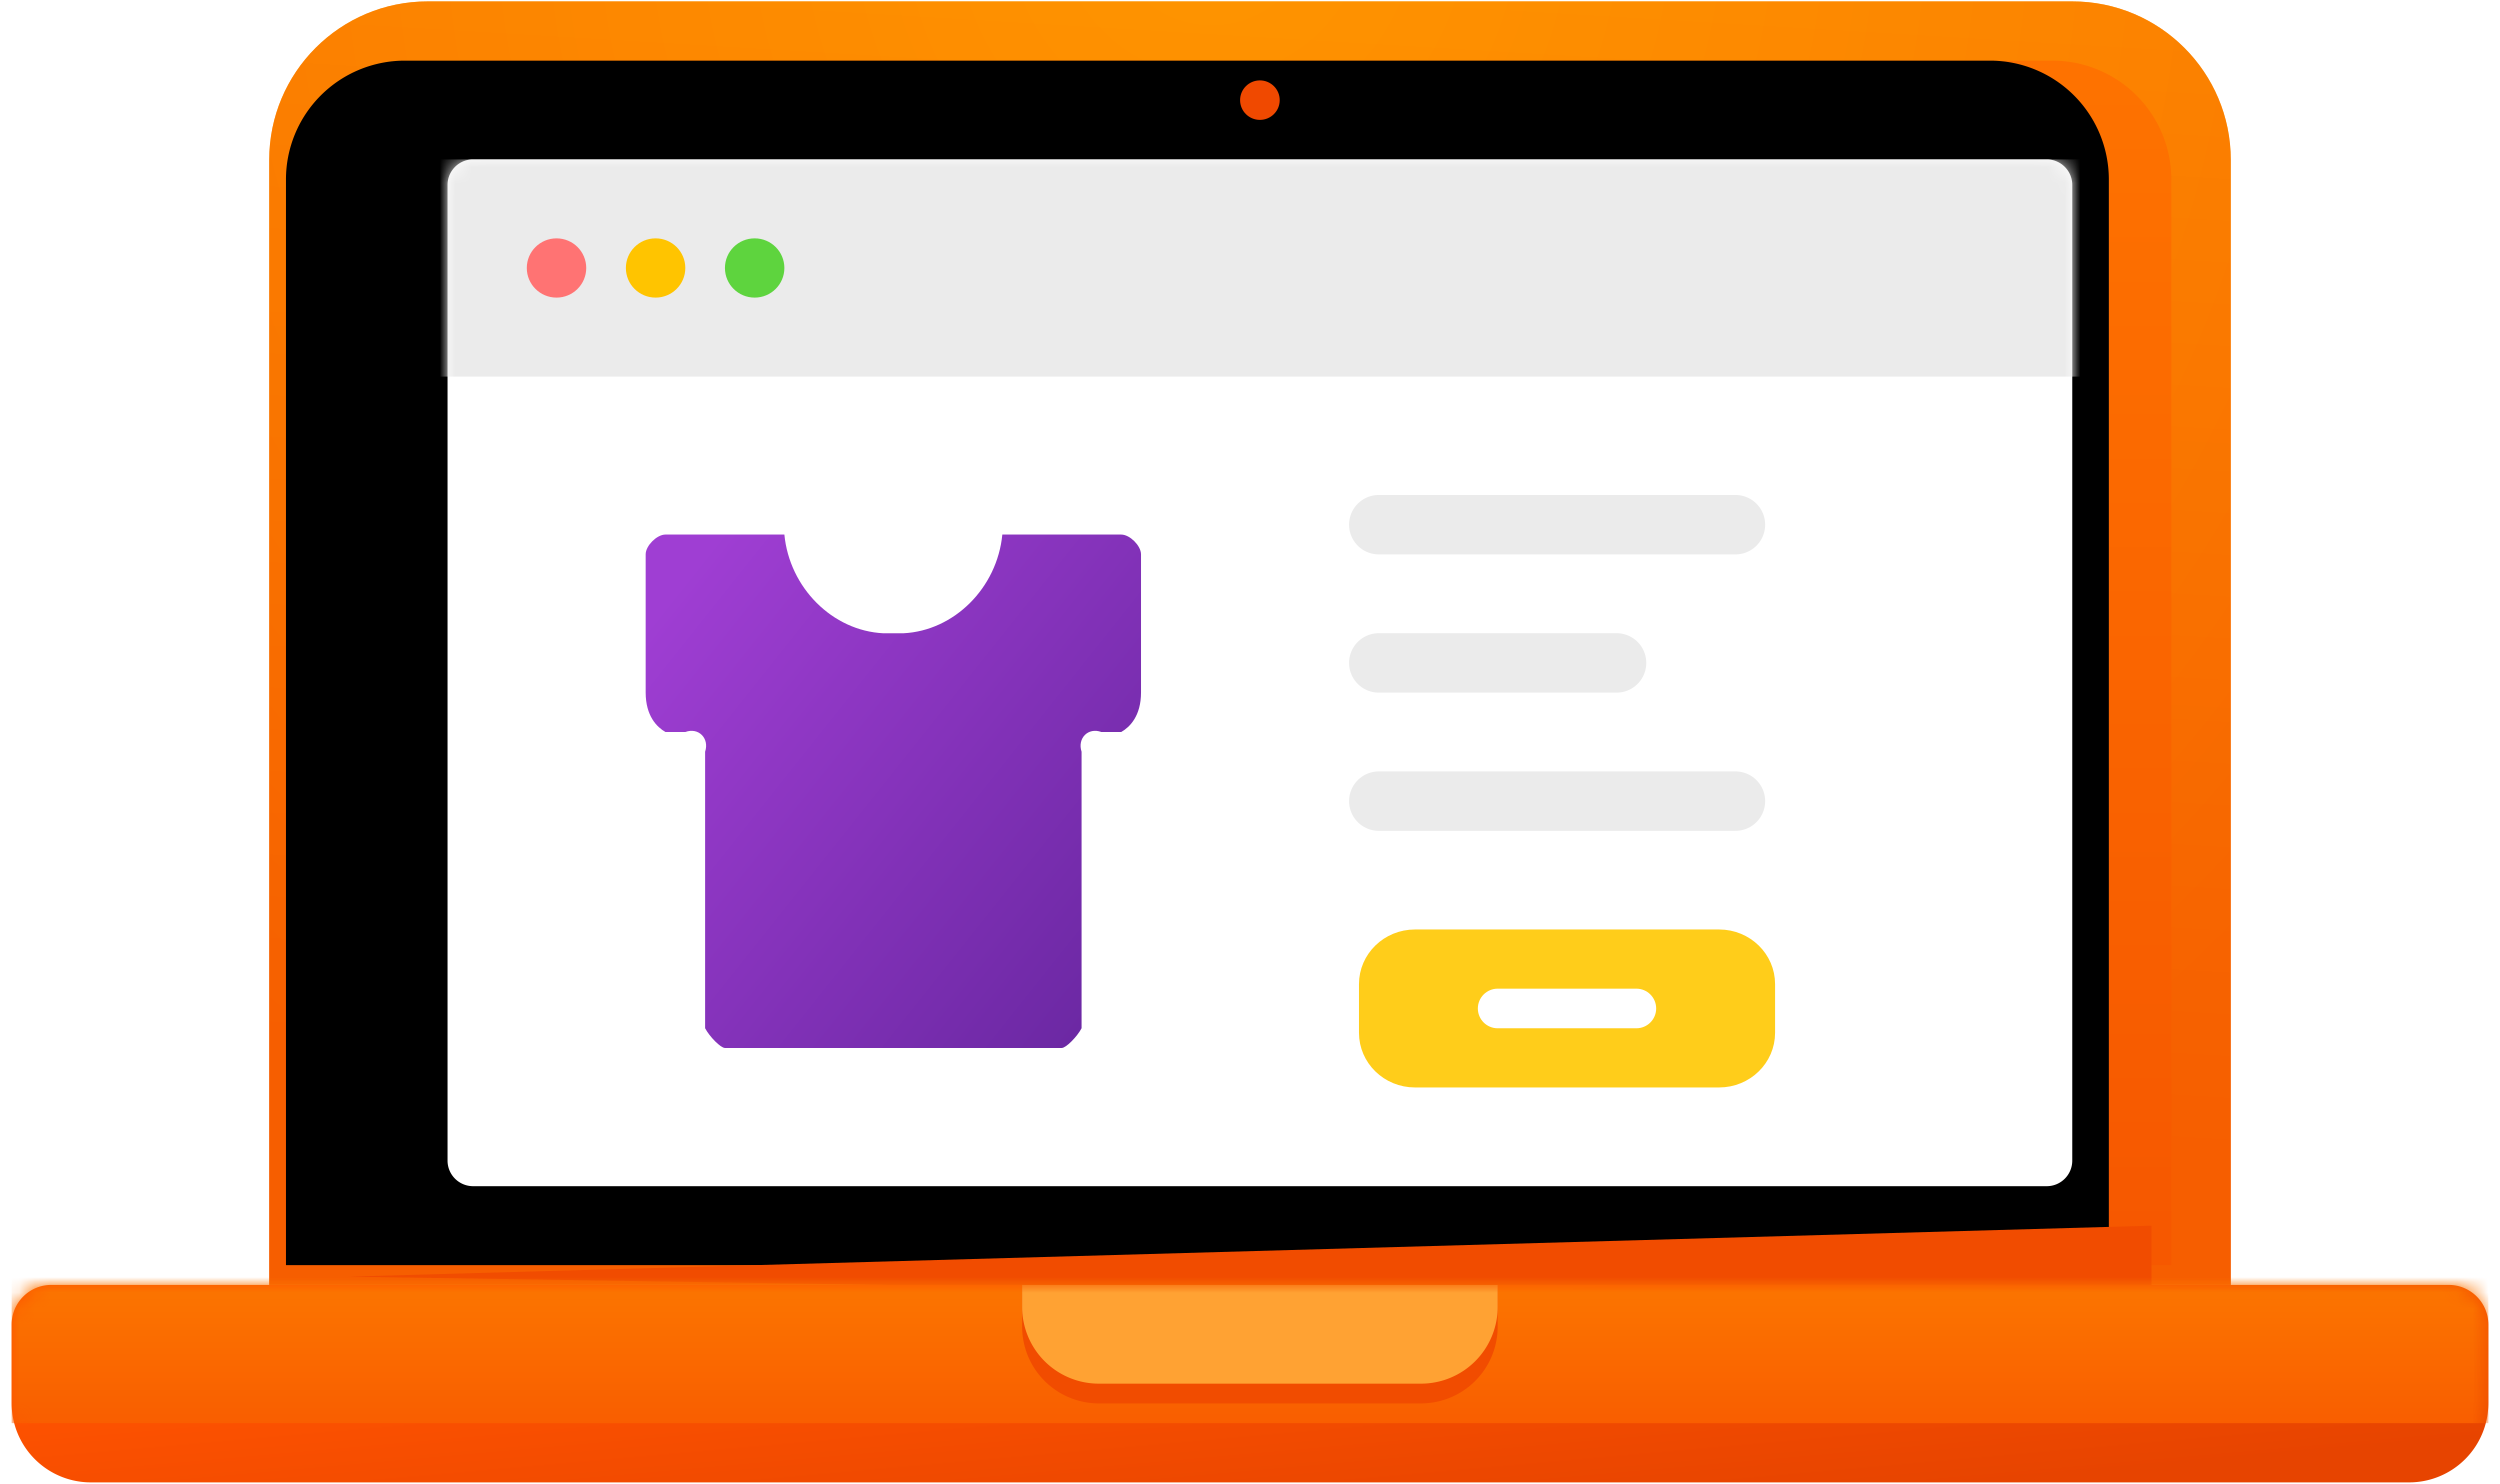 <svg xmlns="http://www.w3.org/2000/svg" xmlns:xlink="http://www.w3.org/1999/xlink" width="160" height="95" viewBox="0 0 160 95">
    <defs>
        <linearGradient id="a" x1="47.973%" x2="39.414%" y1="-6.334%" y2="85.483%">
            <stop offset="0%" stop-color="#FF9700"/>
            <stop offset="100%" stop-color="#F65E00"/>
        </linearGradient>
        <radialGradient id="c" cx="47.973%" cy="-6.334%" r="113.719%" fx="47.973%" fy="-6.334%" gradientTransform="scale(.654 1) rotate(69.237 .606 .12)">
            <stop offset="0%" stop-color="#FF9700"/>
            <stop offset="100%" stop-color="#F65E00"/>
        </radialGradient>
        <path id="b" d="M10.145 0h105.25c5.603 0 10.145 4.542 10.145 10.145v72H0v-72C0 4.542 4.542 0 10.145 0z"/>
        <linearGradient id="d" x1="50%" x2="50%" y1="-16.053%" y2="96.982%">
            <stop offset="0%" stop-color="#F70"/>
            <stop offset="100%" stop-color="#F65800"/>
        </linearGradient>
        <path id="e" d="M12.68 3.791h101.447a7.608 7.608 0 0 1 7.609 7.609v69.48H5.072V11.4a7.608 7.608 0 0 1 7.609-7.609z"/>
        <filter id="f" width="113.7%" height="120.8%" x="-6.9%" y="-10.4%" filterUnits="objectBoundingBox">
            <feGaussianBlur in="SourceAlpha" result="shadowBlurInner1" stdDeviation="6"/>
            <feOffset dx="-4" in="shadowBlurInner1" result="shadowOffsetInner1"/>
            <feComposite in="shadowOffsetInner1" in2="SourceAlpha" k2="-1" k3="1" operator="arithmetic" result="shadowInnerInner1"/>
            <feColorMatrix in="shadowInnerInner1" values="0 0 0 0 0.923 0 0 0 0 0.346 0 0 0 0 0 0 0 0 0.3 0"/>
        </filter>
        <path id="g" d="M1.636 0h100.71c.904 0 1.636.732 1.636 1.636V64.08c0 .904-.732 1.636-1.636 1.636H1.636A1.636 1.636 0 0 1 0 64.08V1.636C0 .732.733 0 1.636 0z"/>
        <path id="i" d="M0 0h39.31v40.44H0z"/>
        <linearGradient id="j" x1="0%" y1="17.931%" y2="100%">
            <stop offset="0%" stop-color="#9F3ED3"/>
            <stop offset="100%" stop-color="#67269F"/>
        </linearGradient>
        <linearGradient id="m" x1="-4.482%" x2="59.986%" y1="64.438%" y2="121.788%">
            <stop offset="0%" stop-color="#FF5300"/>
            <stop offset="100%" stop-color="#E74400"/>
        </linearGradient>
        <path id="l" d="M2.536 0h153.438c1.4 0 2.536 1.135 2.536 2.536v5.03a5.072 5.072 0 0 1-5.073 5.072H5.072A5.072 5.072 0 0 1 0 7.565V2.536C0 1.136 1.135 0 2.536 0z"/>
        <linearGradient id="n" x1="47.973%" x2="47.973%" y1="-34.156%" y2="137.799%">
            <stop offset="0%" stop-color="#FF9700"/>
            <stop offset="100%" stop-color="#F74E00"/>
        </linearGradient>
    </defs>
    <g fill="none" fill-rule="evenodd">
        <g transform="translate(17.23 .09)">
            <use fill="url(#a)" xlink:href="#b"/>
            <use fill="url(#c)" fill-opacity=".5" xlink:href="#b"/>
            <use fill="url(#d)" xlink:href="#e"/>
            <use fill="#000" filter="url(#f)" xlink:href="#e"/>
            <path fill="#F14C00" d="M5.072 81.615l115.395-3.262v5.055z"/>
            <ellipse cx="63.404" cy="6.319" fill="#F04900" rx="1.268" ry="1.264"/>
            <g transform="translate(11.413 10.11)">
                <mask id="h" fill="#fff">
                    <use xlink:href="#g"/>
                </mask>
                <use fill="#FFF" xlink:href="#g"/>
                <path fill="#EBEBEB" d="M-5.072 0h112.859v13.901H-5.073z" mask="url(#h)"/>
                <ellipse cx="6.974" cy="6.951" fill="#FF7373" mask="url(#h)" rx="1.902" ry="1.896"/>
                <ellipse cx="13.315" cy="6.951" fill="#FFC400" mask="url(#h)" rx="1.902" ry="1.896"/>
                <ellipse cx="19.655" cy="6.951" fill="#5ED43E" mask="url(#h)" rx="1.902" ry="1.896"/>
            </g>
            <g>
                <g transform="translate(21.557 29.066)">
                    <mask id="k" fill="#fff">
                        <use xlink:href="#i"/>
                    </mask>
                    <path fill="url(#j)" d="M32.97 5.055h-7.608c-.328 3.403-3.074 6.16-6.34 6.319h-1.269c-3.265-.158-6.013-2.916-6.34-6.319H3.804c-.555 0-1.268.716-1.268 1.264v8.846c0 1.496.713 2.212 1.268 2.528h1.268c.842-.316 1.555.4 1.268 1.263V36.65c.287.548 1 1.264 1.268 1.264h21.558c.269 0 .982-.716 1.268-1.264V18.956c-.286-.864.426-1.58 1.268-1.263h1.268c.555-.316 1.268-1.032 1.268-2.528V6.32c0-.548-.713-1.264-1.268-1.264" mask="url(#k)"/>
                </g>
                <path stroke="#EBEBEB" stroke-linecap="round" stroke-linejoin="round" stroke-width="3.804" d="M71.012 33.49h22.826M71.012 42.336H86.23M71.012 51.182h22.826"/>
                <path fill="#FFCD1A" d="M92.79 69.507H73.33c-1.98 0-3.585-1.566-3.585-3.498v-3.114c0-1.933 1.605-3.498 3.585-3.498h19.462c1.98 0 3.583 1.565 3.583 3.498v3.114c0 1.932-1.604 3.498-3.583 3.498"/>
                <path stroke="#FFF" stroke-linecap="round" stroke-linejoin="round" stroke-width="2.536" d="M78.62 64.452h8.877"/>
            </g>
        </g>
        <g transform="translate(.745 82.235)">
            <mask id="o" fill="#fff">
                <use xlink:href="#l"/>
            </mask>
            <use fill="url(#m)" xlink:href="#l"/>
            <path fill="url(#n)" d="M0-7.583h158.51v16.43H0z" mask="url(#o)"/>
            <path fill="#F14C00" d="M64.672 0h30.434v2.674a4.909 4.909 0 0 1-4.909 4.909H69.581a4.909 4.909 0 0 1-4.909-4.909V0z" mask="url(#o)"/>
            <path fill="#FFA233" d="M64.672 0h30.434v1.41a4.909 4.909 0 0 1-4.909 4.909H69.581a4.909 4.909 0 0 1-4.909-4.909V0z" mask="url(#o)"/>
        </g>
    </g>
</svg>
